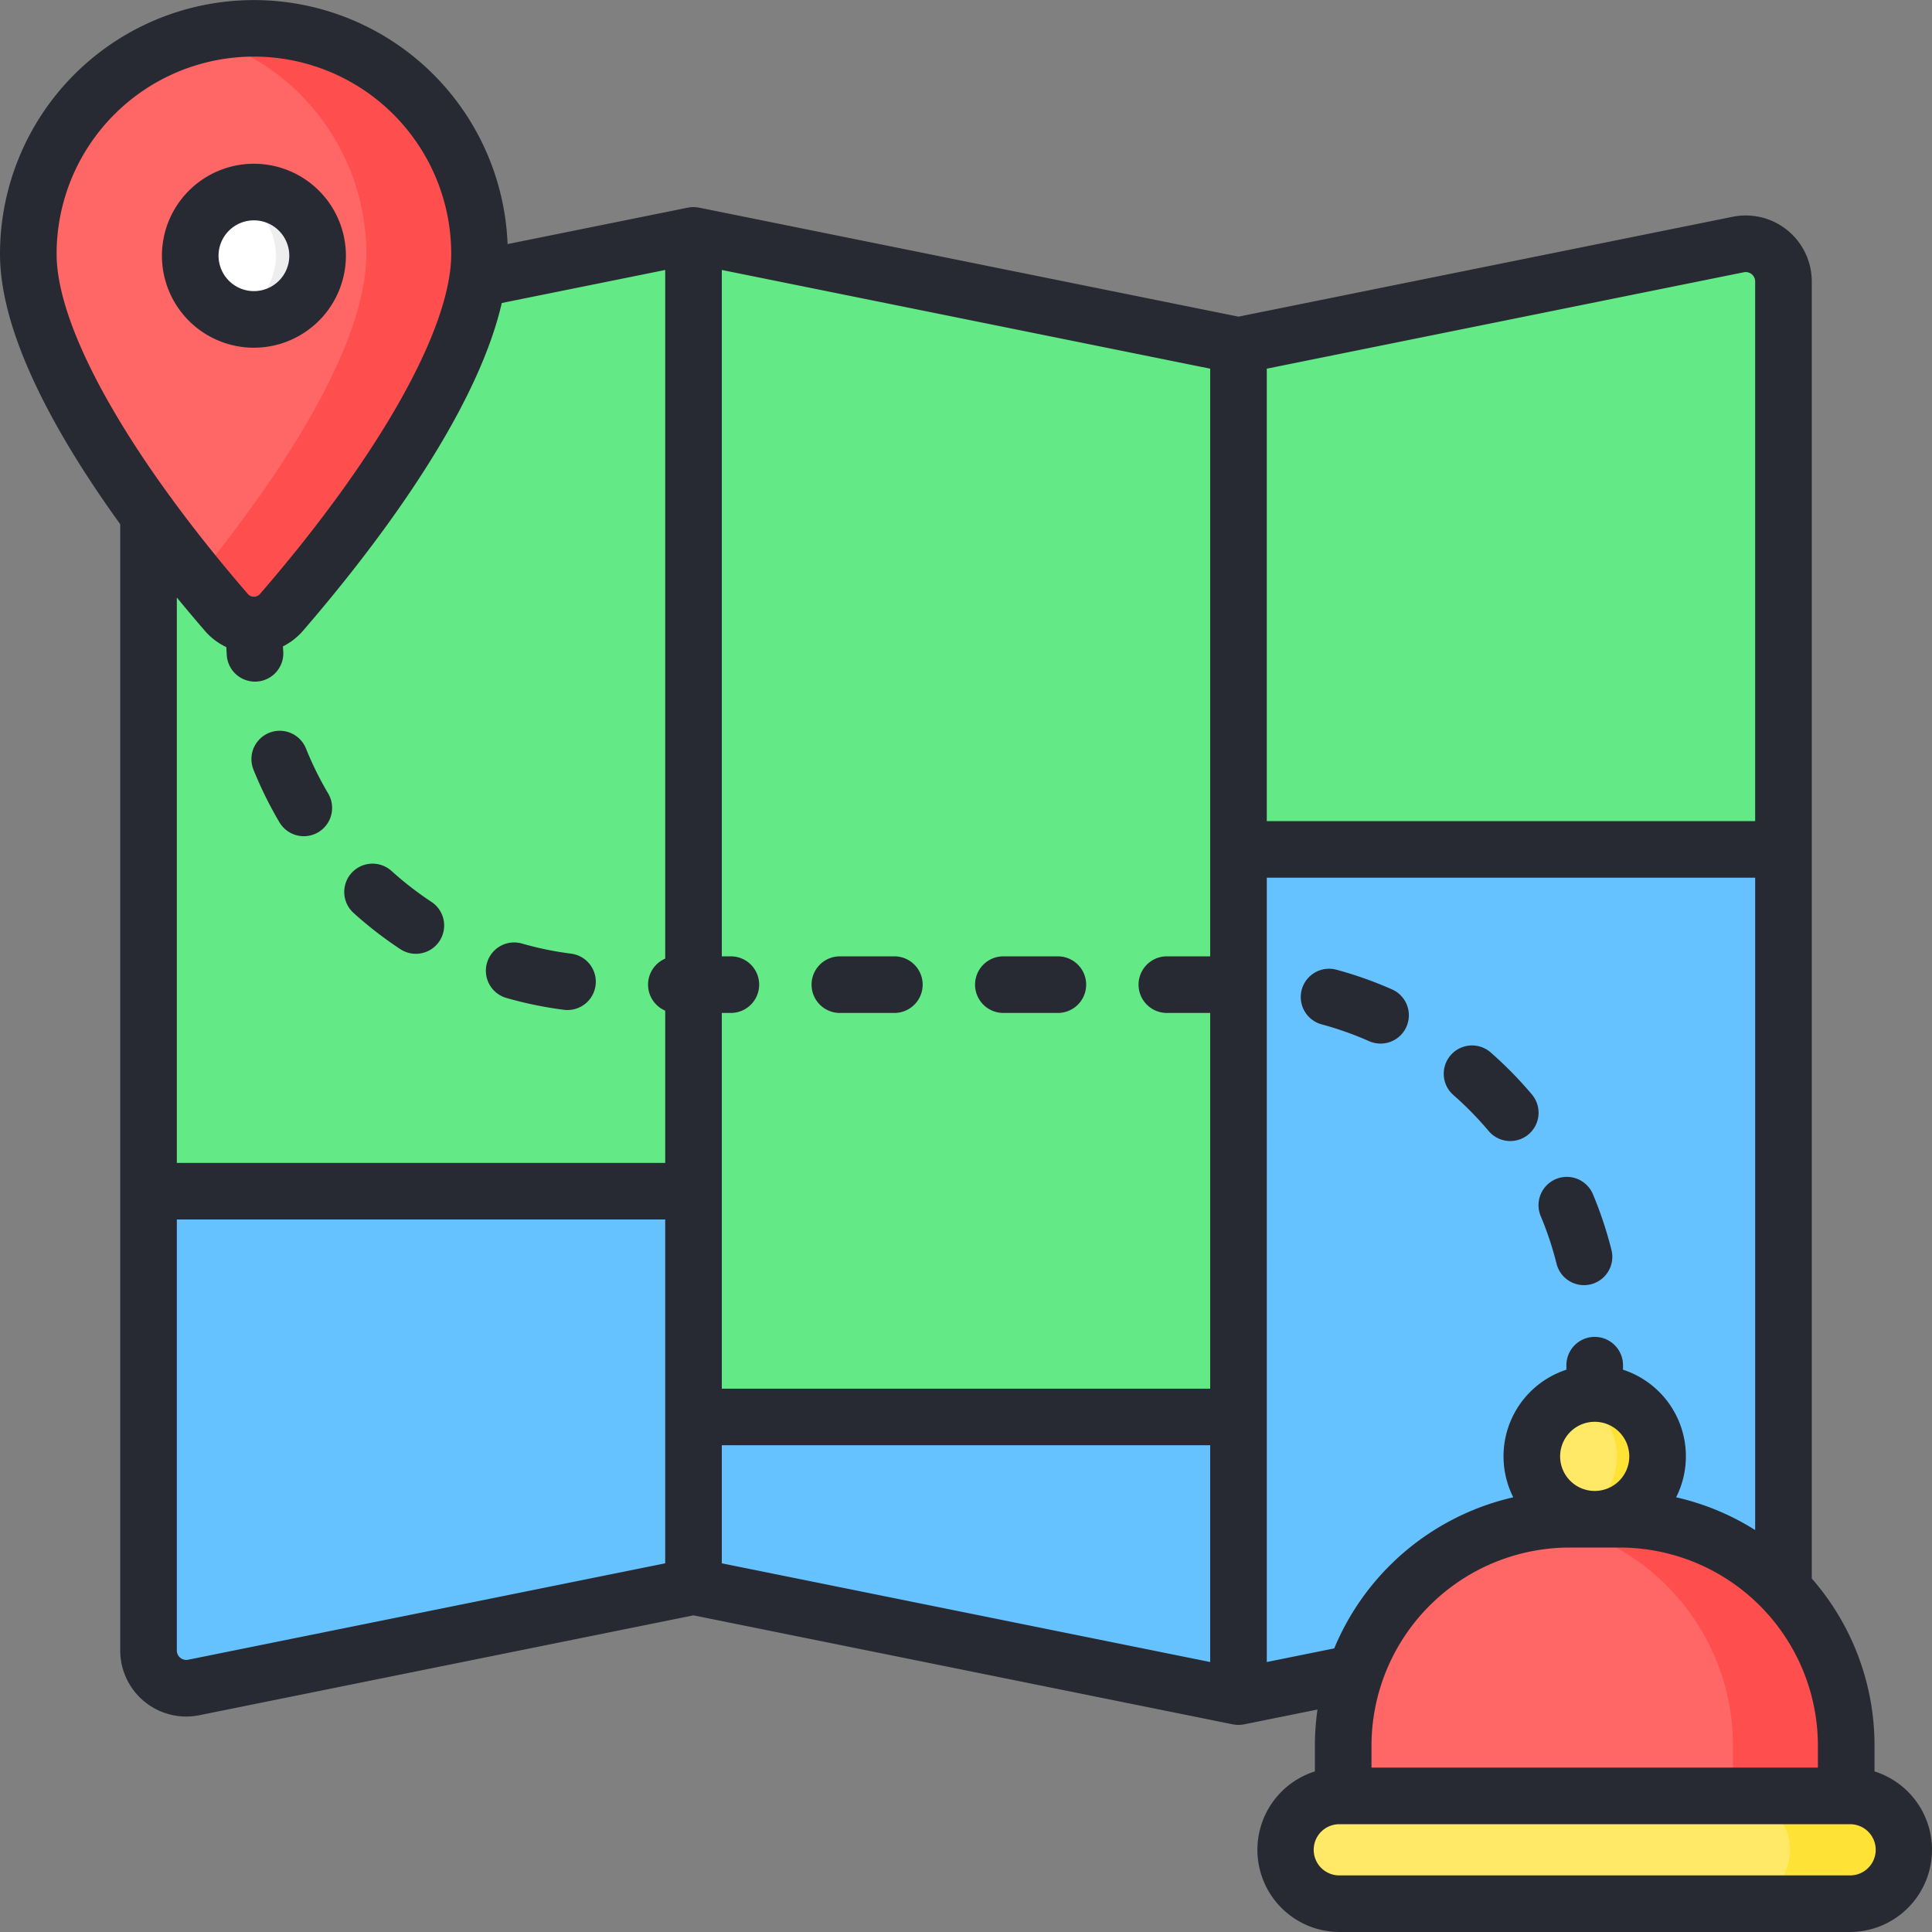 <svg xmlns="http://www.w3.org/2000/svg" data-name="Layer 1" viewBox="0 0 512 512"><rect x="0" y="0" width="512" height="512" fill="#808080" stroke="none"/><path fill="#63ea86" d="M183.79 62.381v358.05l-7.5 1.52-124.95 25.25a10 10 0 0 1-11.98-9.8V91.571l136.93-27.67Z"/><path fill="#66c1ff" d="M183.79 315.681v104.75l-7.5 1.52-124.95 25.25a10 10 0 0 1-11.98-9.8v-121.72Z"/><path fill="#63ea86" d="M472.64 74.601v345.83l-136.93 27.67-7.5 1.52V91.571l7.5-1.52 124.95-25.25a10 10 0 0 1 11.98 9.8Z"/><path fill="#66c1ff" d="M472.64 225.161v195.27l-136.93 27.67-7.5 1.52v-224.46h144.43z"/><path fill="#63ea86" d="M328.21 91.571v358.05l-7.5-1.52-129.42-26.15-7.5-1.52V62.381l7.5 1.52 129.42 26.15 7.5 1.52z"/><path fill="#66c1ff" d="M328.21 375.511v74.11l-7.5-1.52-129.42-26.15-7.5-1.52v-44.92h144.42z"/><path fill="#f66" d="M127.08 67.29c0 30.915-36.552 76.57-52.497 95.014a9.636 9.636 0 0 1-14.585 0C44.053 143.859 7.5 98.205 7.5 67.29a59.79 59.79 0 0 1 119.58 0zm288.88 335.327h13.305a60 60 0 0 1 60 60v13.318H355.96v-13.318a60 60 0 0 1 60-60z"/><path fill="#ff4e4e" d="M429.265 402.617H415.96a60.495 60.495 0 0 0-8.347.591 60.002 60.002 0 0 1 51.652 59.41v13.317h30v-13.318a60 60 0 0 0-60-60Z"/><rect width="163.774" height="28.565" x="340.726" y="475.935" fill="#ffe966" rx="14.283"/><path fill="#ffe236" d="M490.217 475.935h-30a14.283 14.283 0 0 1 0 28.565h30a14.283 14.283 0 0 0 0-28.565Z"/><circle cx="422.613" cy="385.954" r="16.663" fill="#ffe966"/><path fill="#ffe236" d="M422.613 369.291a16.598 16.598 0 0 0-5.395.91 16.645 16.645 0 0 1 0 31.506 16.658 16.658 0 1 0 5.395-32.416Z"/><path fill="#ff4e4e" d="M67.29 7.5a59.878 59.878 0 0 0-15 1.899A59.814 59.814 0 0 1 97.08 67.29c0 26.613-27.079 64.134-44.79 85.832a426.15 426.15 0 0 0 7.708 9.18 9.636 9.636 0 0 0 14.585 0c15.945-18.444 52.498-64.098 52.498-95.013A59.79 59.79 0 0 0 67.29 7.5Z"/><circle cx="67.29" cy="67.773" r="16.876" fill="#fff"/><path fill="#eee" d="M67.29 50.896a16.81 16.81 0 0 0-5.525.945 16.857 16.857 0 0 1 0 31.864 16.87 16.87 0 1 0 5.525-32.809Z"/><path fill="#272a33" d="M114.266 238.959a88.51 88.51 0 0 1-10.51-8.146A7.5 7.5 0 0 0 93.7 241.945a103.476 103.476 0 0 0 12.298 9.53 7.5 7.5 0 1 0 8.267-12.515ZM81.09 198.367a7.5 7.5 0 1 0-13.918 5.594 102.853 102.853 0 0 0 6.888 13.962 7.5 7.5 0 0 0 12.91-7.639 87.692 87.692 0 0 1-5.88-11.917ZM91.667 67.772A24.376 24.376 0 1 0 67.29 92.148a24.404 24.404 0 0 0 24.377-24.376Zm-33.753 0a9.376 9.376 0 1 1 9.376 9.376 9.387 9.387 0 0 1-9.376-9.376Zm438.851 401.67v-6.826a67.167 67.167 0 0 0-16.627-44.296V74.602a17.5 17.5 0 0 0-20.967-17.154L328.212 83.916l-142.939-28.89c-.077-.015-.154-.02-.231-.033a7.547 7.547 0 0 0-.432-.063 7.657 7.657 0 0 0-.409-.032 7.155 7.155 0 0 0-1.675.096c-.074.013-.15.017-.224.032l-47.787 9.659A67.283 67.283 0 0 0 0 67.29c0 21.79 15.53 49.017 31.862 71.63v298.477a17.508 17.508 0 0 0 17.476 17.504 17.65 17.65 0 0 0 3.491-.35l130.958-26.467 142.94 28.889c.047.01.095.012.142.021.061.011.122.018.183.027a6.806 6.806 0 0 0 2.32 0c.062-.009.122-.016.183-.027.047-.009.095-.012.143-.021l19.451-3.931a67.706 67.706 0 0 0-.689 9.574v6.826A21.783 21.783 0 0 0 355.008 512h135.21a21.783 21.783 0 0 0 6.547-42.558ZM45.053 131.543C25.921 105.273 15 82.257 15 67.29a52.29 52.29 0 0 1 104.58 0c0 19.72-18.942 53.405-50.67 90.108a2.117 2.117 0 0 1-1.62.743 2.115 2.115 0 0 1-1.618-.743c-7.371-8.526-14.042-16.886-19.956-24.95a7.498 7.498 0 0 0-.663-.905Zm131.234 282.753-126.43 25.552a2.5 2.5 0 0 1-2.995-2.45V323.176h129.425Zm0-160.248a7.5 7.5 0 0 0 0 13.787v40.342H46.862v-149.83a455.37 455.37 0 0 0 7.463 8.862 17.128 17.128 0 0 0 5.649 4.281c.042.744.072 1.491.13 2.23a7.5 7.5 0 0 0 7.469 6.919c.195 0 .392-.007.59-.023a7.5 7.5 0 0 0 6.895-8.058c-.032-.42-.046-.845-.073-1.266a17.124 17.124 0 0 0 5.272-4.083c17.672-20.443 45.764-56.603 52.72-86.91l43.31-8.753Zm144.425 186.406-129.425-26.158v-31.288h129.425Zm0-187.013H309.23a7.5 7.5 0 0 0 0 15h11.482v99.567H191.287V268.44h2.398a7.5 7.5 0 0 0 0-15h-2.398V71.545l129.425 26.158Zm161.053 209.175v5.819H363.46v-5.819a52.56 52.56 0 0 1 52.5-52.5h13.305a52.56 52.56 0 0 1 52.5 52.5Zm-68.315-76.663a9.173 9.173 0 0 1 9.153-9.162h.02a9.163 9.163 0 1 1-9.173 9.162Zm-77.738-288.25 126.43-25.552a2.5 2.5 0 0 1 2.996 2.45v143H335.712Zm0 342.75V232.601h129.426v172.878a67.162 67.162 0 0 0-20.944-8.678 24.138 24.138 0 0 0-14.081-33.814v-1.196a7.5 7.5 0 0 0-15 0v1.196a24.138 24.138 0 0 0-14.082 33.814 67.772 67.772 0 0 0-47.448 40.04ZM490.217 497H355.008a6.783 6.783 0 1 1 0-13.565h135.21a6.783 6.783 0 1 1 0 13.565ZM385.164 290.194a88.606 88.606 0 0 1 9.311 9.493 7.5 7.5 0 1 0 11.47-9.666 103.646 103.646 0 0 0-10.892-11.106 7.5 7.5 0 0 0-9.889 11.28ZM129.053 255.19a7.5 7.5 0 0 0 5.14 9.278 102.408 102.408 0 0 0 15.25 3.14 7.583 7.583 0 0 0 .958.061 7.5 7.5 0 0 0 .94-14.94 87.436 87.436 0 0 1-13.011-2.68 7.496 7.496 0 0 0-9.277 5.141ZM412.5 334.892a7.5 7.5 0 0 0 14.554-3.633 102.384 102.384 0 0 0-4.913-14.775 7.5 7.5 0 1 0-13.832 5.805 87.362 87.362 0 0 1 4.191 12.603Zm-189.928-66.45h14.443a7.5 7.5 0 0 0 0-15h-14.443a7.5 7.5 0 0 0 0 15Zm43.329 0h14.443a7.5 7.5 0 0 0 0-15H265.9a7.5 7.5 0 0 0 0 15Zm99.96 8.12a7.502 7.502 0 0 0 3.04-14.36A102.523 102.523 0 0 0 354.218 257a7.5 7.5 0 1 0-3.918 14.479 87.514 87.514 0 0 1 12.527 4.44 7.482 7.482 0 0 0 3.032.644Z"/></svg>